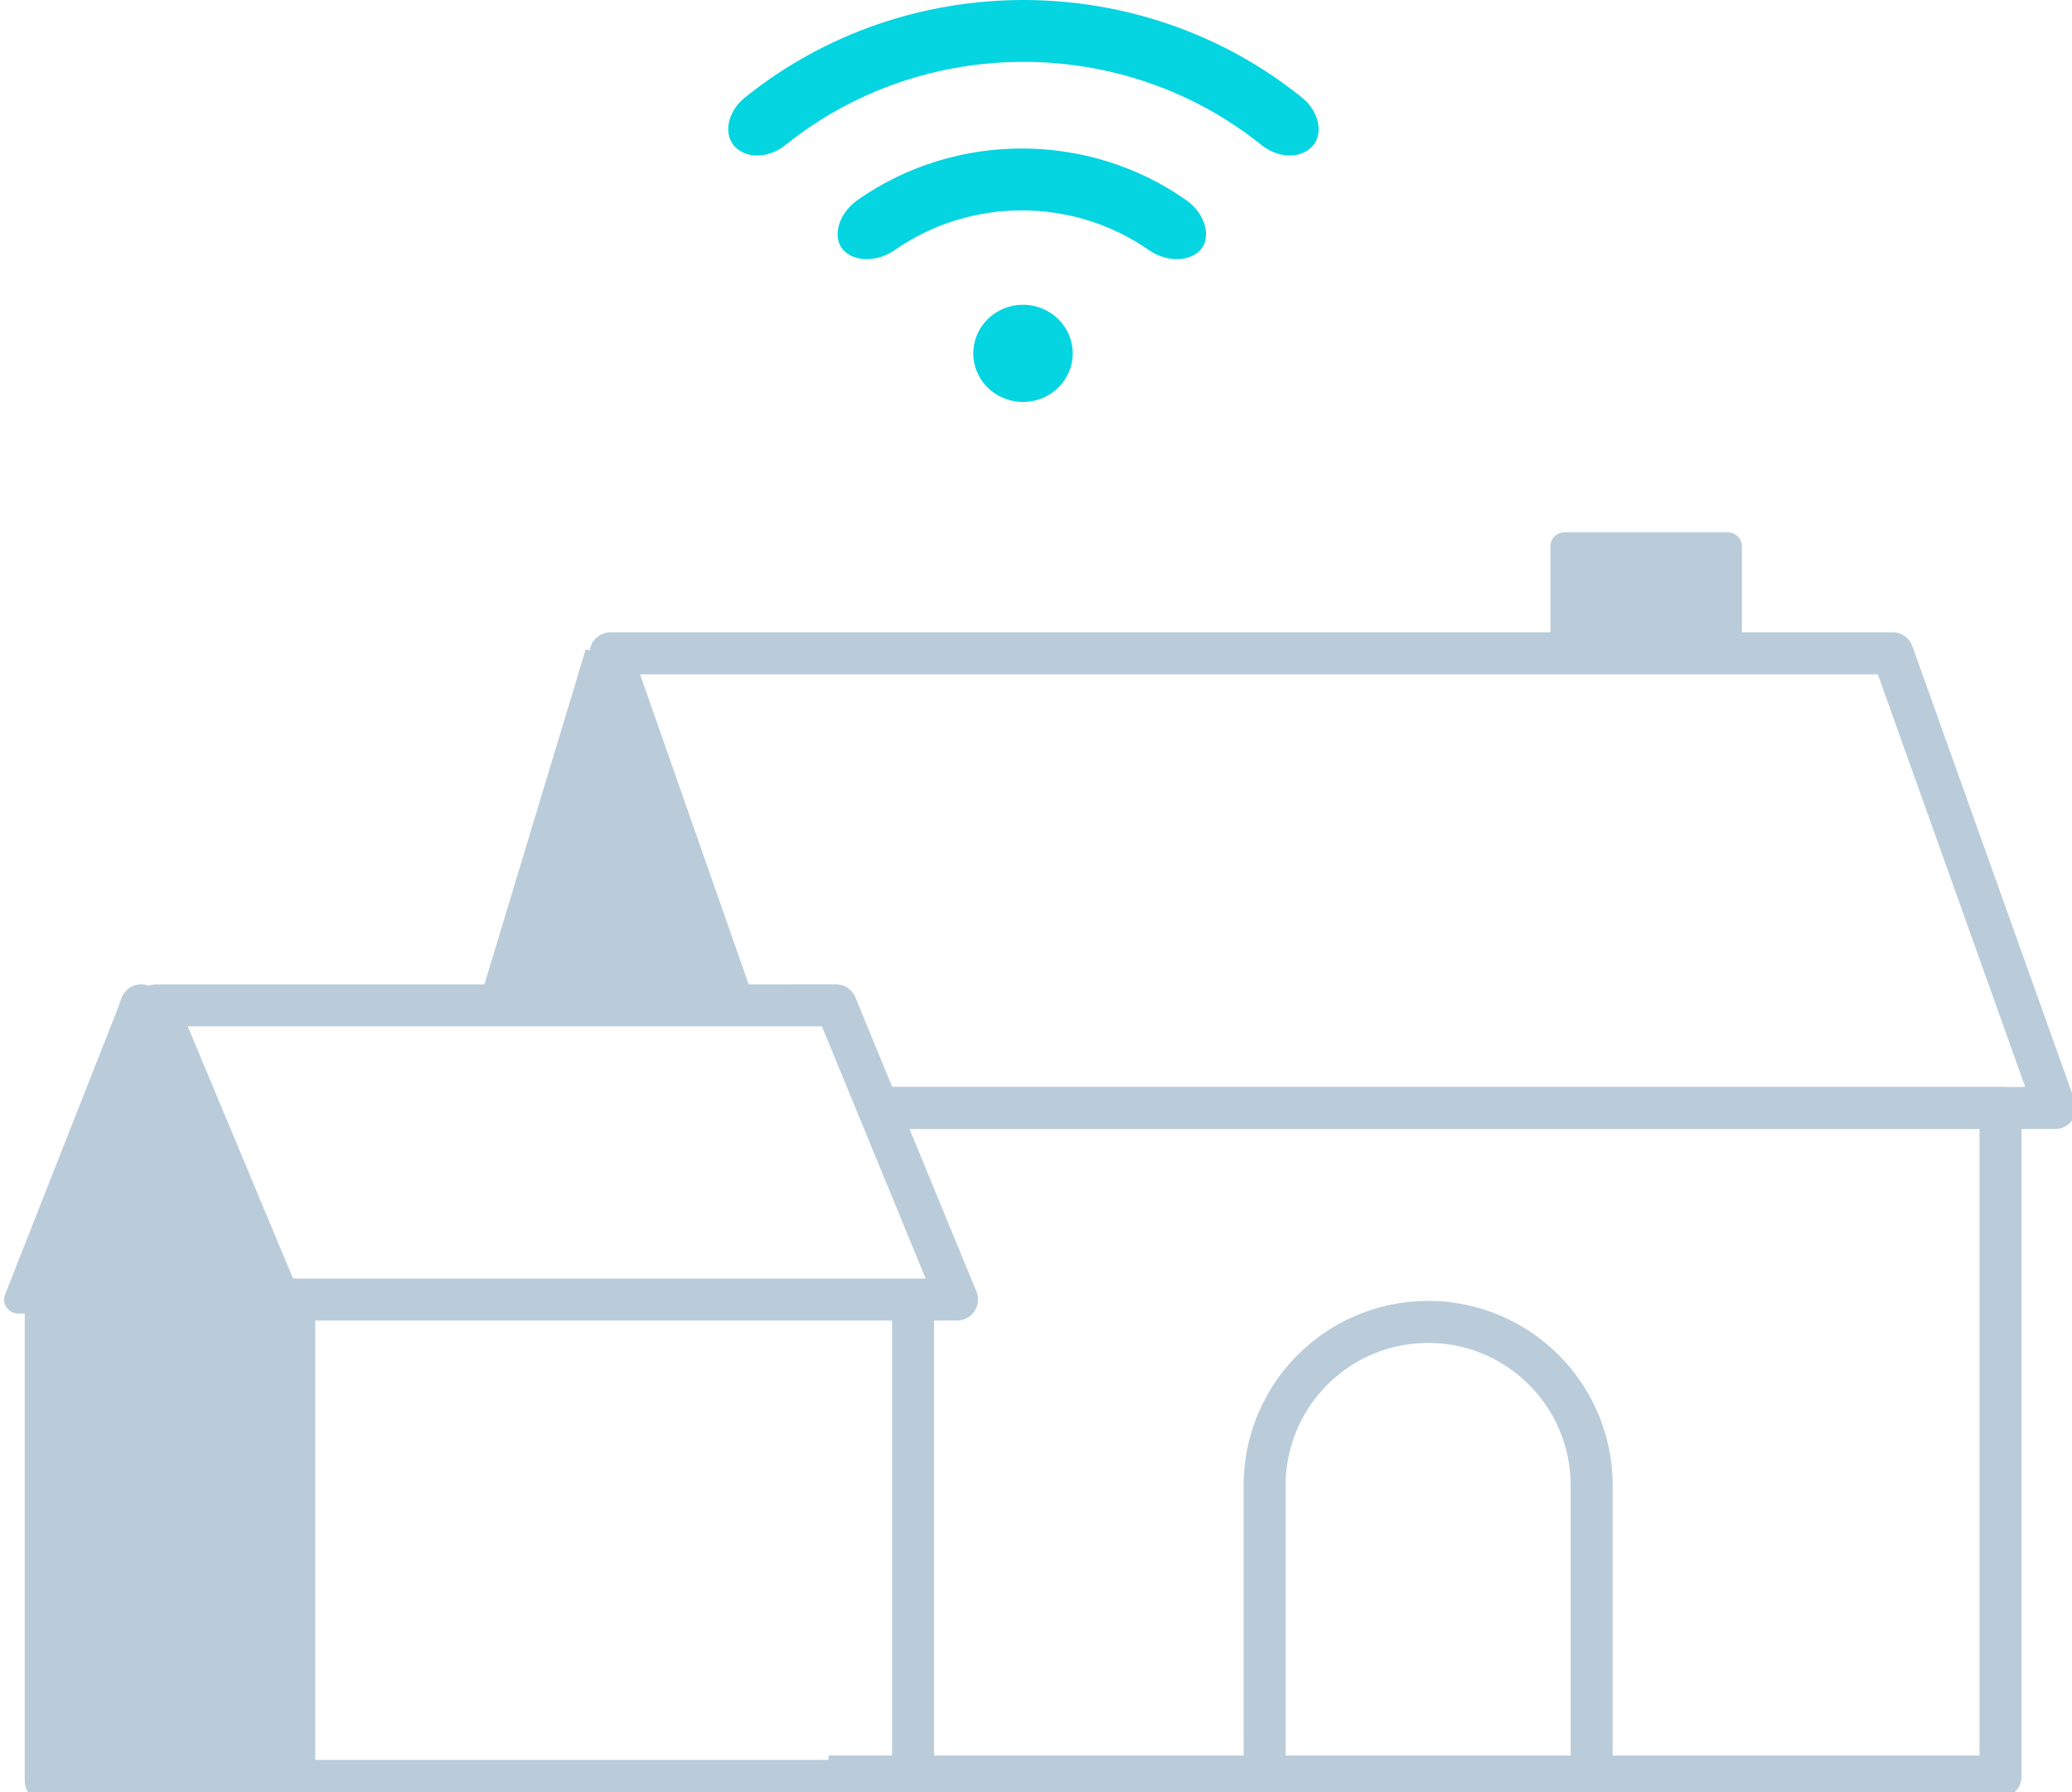 <svg xmlns="http://www.w3.org/2000/svg" data-color-count="2" width="74" height="64" viewBox="0 0 74 64" xmlns:xlink="http://www.w3.org/1999/xlink"><defs><path d="M10.527 10.884c.981 0 1.776.776 1.776 1.736 0 .959-.795 1.735-1.776 1.735-.98 0-1.775-.776-1.775-1.735 0-.96.795-1.736 1.775-1.736zm5.81-3.751c.76.527.934 1.425.479 1.84-.456.418-1.226.348-1.79-.04-2.708-1.893-6.374-1.894-9.081 0-.563.386-1.335.458-1.79.04-.455-.416-.28-1.312.478-1.84 3.49-2.44 8.214-2.44 11.704 0zm4.151-3.652c.655.526.782 1.364.333 1.786-.45.426-1.222.356-1.767-.08-4.932-3.97-12.089-3.97-17.021 0-.546.438-1.318.506-1.767.08-.45-.423-.322-1.26.333-1.786 5.763-4.641 14.126-4.641 19.889 0z" id="a"/></defs><g fill="none" fill-rule="evenodd"><g stroke="#BACCDA" stroke-linejoin="round"><path stroke-width="1.5" d="M31.729 39.568h39.718v23.875H29.59"/><path fill="#BACCDA" d="M55.872 19.512h5.84v3.82h-5.84z"/><path stroke-width="1.5" fill="#BACCDA" d="M19.285 35.69l3.109-9.493 3.787 9.633z"/><path stroke-width="1.5" d="M31.729 39.568h41.665l-5.8-16.236H21.803L26.18 35.83m24.825 11.378a5.84 5.84 0 015.84 5.84v10.395h0-11.68V53.048a5.84 5.84 0 015.84-5.84z"/><path fill="#BACCDA" d="M21.397 23.332l-3.753 12.416h1.64l3.05-10.151-.736-1.493"/></g><use fill="#05D4E1" xlink:href="#a" transform="translate(26.008)"/><g stroke="#BACCDA" stroke-linejoin="round"><path stroke-width="1.5" d="M32.61 46.408v17.19H9.927"/><path stroke-width="1.5" fill="#BACCDA" d="M10.51 46.436v17.162H1.634V46.436l3.408-10.534 4.09 10.534z"/><path stroke-width="1.5" d="M34.179 46.408l-4.324-10.506H5.579l4.387 10.506z"/><path fill="#BACCDA" d="M4.788 35.902L.648 46.408h1.385l3.546-9.04-.621-.966"/></g></g></svg>